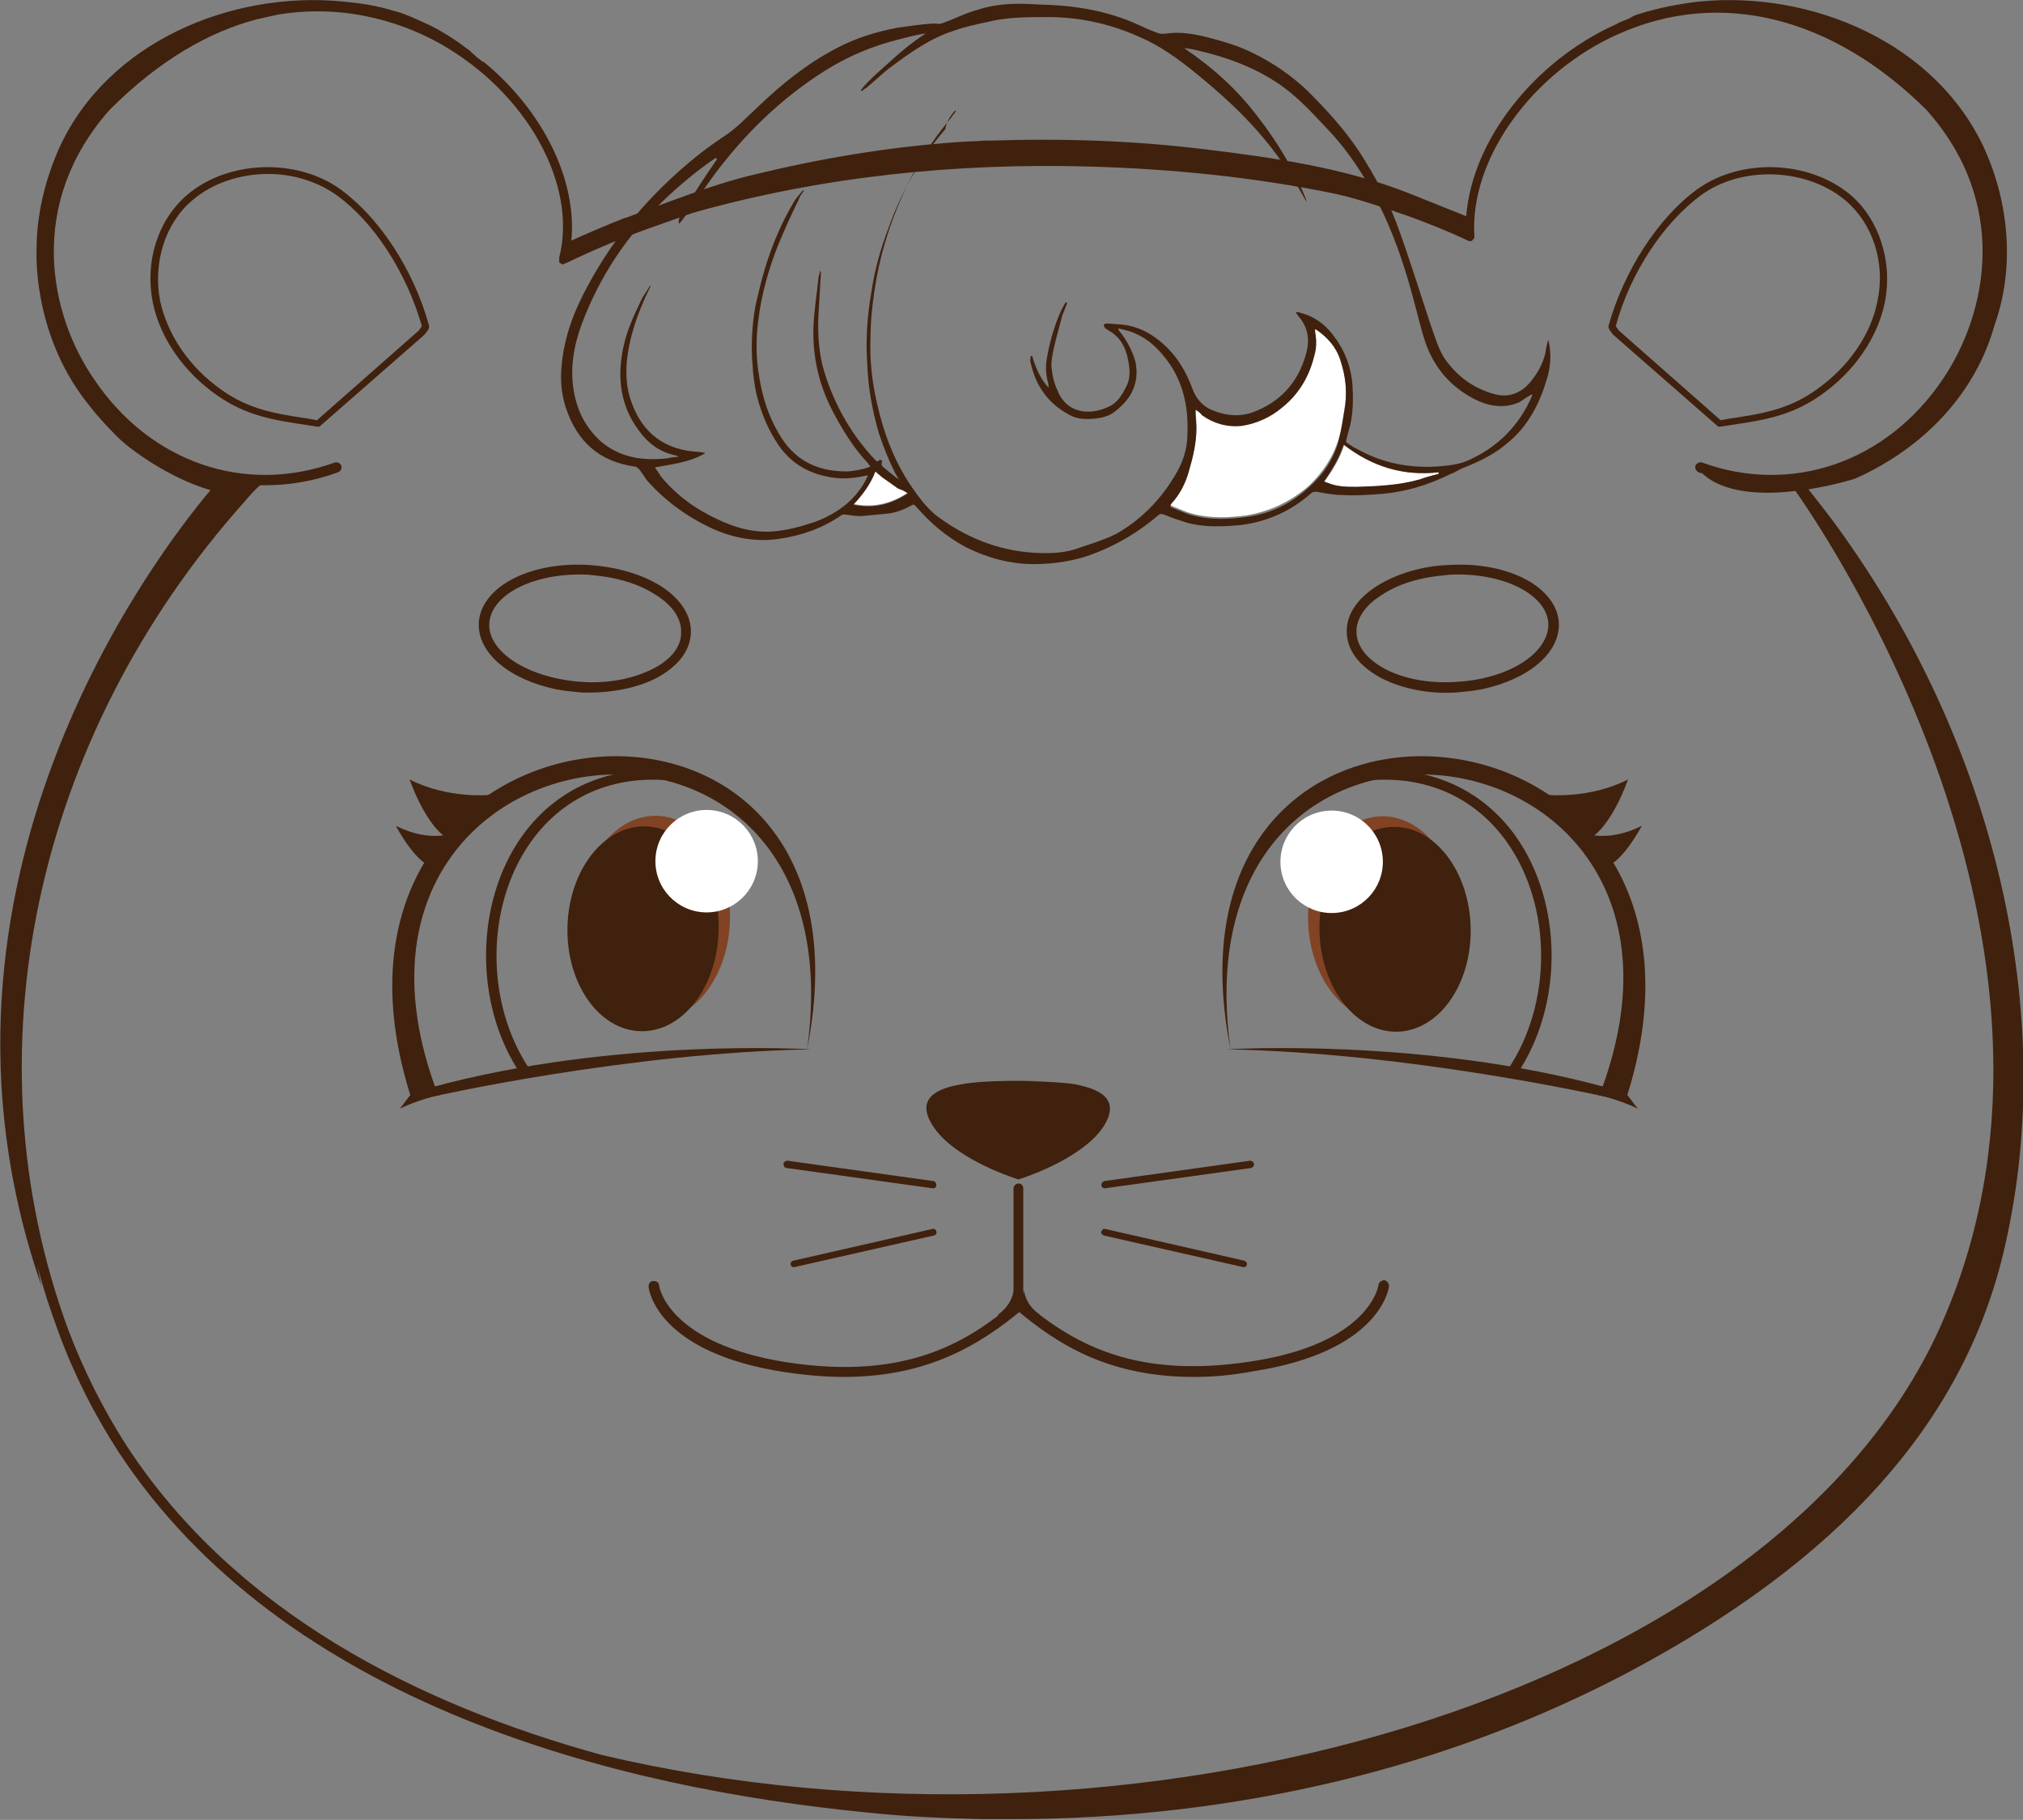 <?xml version="1.0" encoding="utf-8"?>
<!-- Generator: Adobe Illustrator 21.0.0, SVG Export Plug-In . SVG Version: 6.00 Build 0)  -->
<svg version="1.1" id="圖層_1" xmlns="http://www.w3.org/2000/svg" xmlns:xlink="http://www.w3.org/1999/xlink" x="0px" y="0px"
	 viewBox="0 0 248.9 223.9" style="enable-background:new 0 0 248.9 223.9;" xml:space="preserve">
<rect x="0" y="0" width="248.9" height="223.9" fill="#808080" stroke="none"/>
<style type="text/css">
	.st0{fill:#3F210E;}
	.st1{fill:#814323;}
	.st2{fill:#FFFFFF;}
	.st3{fill:#D6B092;}
</style>
<g>
	<path class="st0" d="M182.3,84.8c-1,0.2-2.1,0.3-3.2,0.4c-3.4,0.2-6.7-0.5-9.2-1.8c-2.6-1.4-4.1-3.3-4.2-5.5
		c-0.1-2.2,1.2-4.2,3.7-5.8c2.4-1.5,5.6-2.5,9-2.6c7.3-0.4,13.2,2.8,13.4,7.2l0,0C191.9,80.4,188,83.6,182.3,84.8z M175.4,71.1
		c-2.1,0.4-3.9,1.1-5.4,2.1c-2.1,1.3-3.2,3-3.1,4.7c0.1,1.7,1.3,3.2,3.5,4.4c2.3,1.2,5.4,1.8,8.6,1.6c6.5-0.3,11.6-3.5,11.5-7.2
		c-0.2-3.6-5.6-6.3-12.1-6C177.4,70.8,176.4,70.9,175.4,71.1z"/>
	
		<ellipse transform="matrix(1 -2.218482e-02 2.218482e-02 1 -2.465 3.804)" class="st1" cx="170.2" cy="113" rx="9.3" ry="12.6"/>
	<path class="st0" d="M58.9,76.7L58.9,76.7c0.2-4.4,6.1-7.6,13.4-7.2c3.4,0.2,6.6,1.1,9,2.6c2.5,1.6,3.8,3.7,3.7,5.8
		c-0.1,2.2-1.6,4.1-4.2,5.5c-2.5,1.3-5.8,1.9-9.2,1.8c-1.1-0.1-2.2-0.2-3.2-0.4C62.7,83.6,58.8,80.4,58.9,76.7z M72.3,70.7
		c-6.5-0.3-11.9,2.4-12.1,6c-0.2,3.6,5,6.8,11.5,7.2c3.2,0.2,6.2-0.4,8.6-1.6c2.2-1.1,3.5-2.7,3.5-4.4c0.1-1.7-1-3.4-3.1-4.7
		c-1.5-1-3.4-1.7-5.4-2.1C74.3,70.9,73.3,70.8,72.3,70.7z"/>
	
		<ellipse transform="matrix(2.218482e-02 -1 1 2.218482e-02 -34.273 190.959)" class="st1" cx="80.5" cy="113" rx="12.6" ry="9.3"/>
	<g>
		<path class="st0" d="M122.7,133c0,0,6.6-0.1,9.6,0.4c3,0.6,5.7,1.8,3.4,5.3c-2.8,4.1-10.4,6.4-10.4,6.4s-7.6-2.3-10.4-6.4
			c-2.4-3.5,0.3-4.8,3.4-5.3c3-0.6,9.6-0.4,9.6-0.4"/>
		<path class="st0" d="M103.8,169.4c-2.2,0-4.6-0.2-7.3-0.6c-15.7-2.4-16.7-10.2-16.7-10.5c0-0.4,0.2-0.7,0.6-0.7s0.7,0.2,0.7,0.6
			c0,0.1,1.1,7.1,15.7,9.4c15,2.3,22.5-2.7,28.2-7.5c0.3-0.2,0.7-0.2,0.9,0.1c0.2,0.3,0.2,0.7-0.1,0.9
			C120.5,165.5,114.1,169.4,103.8,169.4z"/>
		<path class="st0" d="M39.1,52.5C39.1,52.5,39,52.5,39.1,52.5l-1.3-0.2c-4-0.6-7.4-1.1-11-3.6c-4.2-2.9-7.1-7.1-8-11.5
			c-1-5,0.6-10.1,4.2-13.2c5-4.3,13.5-4.6,18.9-0.7c4.8,3.5,9,9.9,10.9,16.8c0,0.1,0,0.3-0.1,0.4c0,0.1-0.1,0.2-0.2,0.3
			c-0.1,0.2-0.2,0.3-0.3,0.4l0,0L39.4,52.4C39.3,52.5,39.2,52.5,39.1,52.5z M33,21.4c-3.4,0-6.9,1.1-9.4,3.3
			c-3.3,2.8-4.8,7.7-3.9,12.3c0.9,4.2,3.6,8.2,7.6,11c3.4,2.4,6.6,2.9,10.6,3.5l1.1,0.2l12.6-11.1c0-0.1,0.1-0.2,0.2-0.3
			c0-0.1,0.1-0.1,0.1-0.2C50,33.5,46,27.3,41.4,24C39,22.3,36,21.4,33,21.4z"/>
		<path class="st0" d="M146.9,169.4c-10.4,0-16.7-3.9-22-8.4c-0.3-0.2-0.3-0.6-0.1-0.9c0.2-0.3,0.6-0.3,0.9-0.1
			c5.8,4.8,13.2,9.8,28.2,7.5c14.6-2.2,15.7-9.3,15.7-9.4c0-0.3,0.4-0.6,0.7-0.6s0.6,0.4,0.6,0.7s-1.1,8.1-16.7,10.5
			C151.6,169.2,149.2,169.4,146.9,169.4z"/>
		<path class="st0" d="M211.6,52.5c-0.1,0-0.2,0-0.3-0.1l-12.8-11.2l0,0c-0.1-0.1-0.2-0.2-0.3-0.4c-0.1-0.1-0.2-0.2-0.2-0.3
			c-0.1-0.1-0.1-0.3-0.1-0.4c1.9-6.8,6.1-13.3,10.9-16.8c5.4-3.9,13.8-3.6,18.9,0.7c3.5,3,5.2,8.2,4.2,13.2c-0.9,4.4-3.8,8.6-8,11.5
			c-3.6,2.5-7,3-11,3.6L211.6,52.5L211.6,52.5z M199.1,40.6l12.6,11.1l1.1-0.2c4-0.6,7.2-1.1,10.6-3.5c4-2.8,6.8-6.8,7.6-11
			c1-4.7-0.6-9.5-3.9-12.3c-4.7-4-12.7-4.4-17.8-0.7c-4.6,3.4-8.7,9.5-10.5,16.1c0,0.1,0.1,0.1,0.1,0.2
			C199,40.4,199.1,40.5,199.1,40.6z"/>
		<path class="st0" d="M125.3,161.2c-0.4,0-0.6-0.3-0.6-0.6v-14.4c0-0.3,0.3-0.6,0.6-0.6c0.4,0,0.6,0.3,0.6,0.6v14.4
			C126,160.9,125.7,161.2,125.3,161.2z"/>
		<path class="st0" d="M126,158.8c0,0,0.1,1.7,2,3h-0.3l-1.9-0.8l-0.3-0.7L126,158.8z"/>
		<path class="st0" d="M124.7,158.8c0,0-0.1,1.7-2,3h0.3l1.9-0.8l0.3-0.7L124.7,158.8z"/>
		<path class="st0" d="M114.8,146.2C114.7,146.2,114.7,146.2,114.8,146.2l-18-2.5c-0.2,0-0.4-0.2-0.4-0.5c0-0.2,0.2-0.4,0.5-0.4
			l17.9,2.5c0.2,0,0.4,0.2,0.4,0.5C115.2,146.1,115,146.2,114.8,146.2z"/>
		<path class="st0" d="M97.7,155.9c-0.2,0-0.4-0.1-0.4-0.3c-0.1-0.2,0.1-0.5,0.3-0.5l17.1-3.9c0.2-0.1,0.5,0.1,0.5,0.3
			c0.1,0.2-0.1,0.5-0.3,0.5L97.7,155.9L97.7,155.9z"/>
		<path class="st0" d="M135.9,146.2c-0.2,0-0.4-0.2-0.4-0.4s0.1-0.4,0.4-0.5l17.9-2.5c0.2,0,0.4,0.1,0.5,0.4c0,0.2-0.1,0.4-0.4,0.5
			L135.9,146.2C136,146.2,135.9,146.2,135.9,146.2z"/>
		<path class="st0" d="M153,155.9L153,155.9l-17.2-3.9c-0.2-0.1-0.4-0.3-0.3-0.5c0.1-0.2,0.3-0.4,0.5-0.3l17.1,3.9
			c0.2,0.1,0.4,0.3,0.3,0.5C153.4,155.8,153.2,155.9,153,155.9z"/>
		<path class="st0" d="M226.9,66c-1.4-2-2.9-3.9-4.4-5.8c3.2-0.5,5.7-1.3,5.7-1.3c0.4-0.2,0.7-0.3,1.1-0.5
			c7.8-3.8,13.8-10.2,16.1-18.4c2.5-7,1.8-14.9-1.2-21.6c-6-13.2-21.4-19.6-35.2-18.2c-2.6,0.3-5.1,0.8-7.6,1.6
			c-0.3,0.1-0.7,0.3-1,0.5c-0.5,0.2-1.1,0.4-1.6,0.7c-10.2,4.6-17.7,14.4-18.4,23.6l-7-2.8c-7.8-3.1-16.6-4.4-24.9-5.4
			c-8.8-1.1-17.7-1.4-26.6-1.1c-0.3,0-0.5,0-0.8,0c-1.2,0.1-2.4,0.1-3.5,0.2c-8.4,0.6-16.7,2-24.9,4c-5.4,1.3-10.5,3.4-15.7,5.3
			h-0.1l0,0c-2.3,0.9-5.3,2.2-6.6,2.8c0.7-7.5-3.5-16-10.8-22l0,0c0,0,0,0-0.1,0C59,7.3,58.6,7,58.3,6.7c-0.2-0.2-0.4-0.3-0.4-0.4
			c-0.6-0.4-1.2-0.9-1.8-1.3c-1.2-0.8-2.5-1.6-3.9-2.2c-1.3-0.6-2.6-1.2-3.9-1.5c-1.9-0.6-3.9-0.9-6-1.1c-13.8-1.4-29.2,5-35.1,18.2
			c-1.7,3.9-2.7,8.1-2.7,12.3c0,0-0.6,10.1,6.1,18.7c1.6,2.1,3.1,3.6,3.9,4.4c1.6,1.6,6.5,5.1,11.4,6.5c-6.4,7.6-38,48.3-20.8,97.9
			c0,0-0.2-0.9-0.5-2.5c0.7,2.8,1.6,5.5,2.6,8.2c1.9,5.2,4.4,10.1,7.3,14.6C35,209.8,76,220,106.8,223c4.7,0.5,9.4,0.7,14.1,0.8
			c1.2,0,2.4,0,3.6,0c27.5,0,53.7-6.3,76.1-18.2c25.7-13.7,40.7-30.4,45.8-51.1C253.3,126.2,246.1,93.1,226.9,66z M238.6,163.5
			C217.9,209,139,231.3,74,215.9c-22.5-6.2-45-17.5-58.4-38c-2.9-4.5-5.3-9.3-7.2-14.3C-4.1,129.7,4.2,90.7,30.1,61.7
			c0.6-0.7,1.2-1.4,1.9-2c0.2,0,0.4,0,0.6,0c3,0,6-0.5,9-1.6c0.3-0.1,0.5-0.5,0.4-0.8s-0.5-0.5-0.8-0.4c-11.1,4-22.7,0-29.6-10.2
			C6,38.6,3.3,25,13.5,13.5c6.3-6.3,12.4-9.6,18-11.1c0.9-0.2,1.7-0.4,2.7-0.6c9-1.5,16.3,1.5,20,3.6c10.6,6,16.9,17.3,14.6,26.3
			c0,0,0,0,0,0.1s0,0.1,0,0.2v0.1v0.1c0,0.1,0.1,0.2,0.2,0.2l0,0l0.1,0.1h0.1c0,0,0,0,0.1,0s0.1,0,0.2-0.1c0,0,0,0,0.1,0
			c3.5-1.7,7.1-3.2,10.8-4.5l4.8-1.7c15.9-4.5,32.6-6.2,49.2-5.7c10,0.3,19.9,1.3,29.7,3.3c3.2,0.7,6.3,1.8,9.5,2.9
			c2.4,0.9,4.7,1.8,7,2.9c0.2,0.1,0.4,0.1,0.5,0l0,0c0.1,0,0.1-0.1,0.1-0.1s0-0.1,0.1-0.1c0,0,0,0,0.1-0.1c0-0.1,0-0.1,0-0.2V29l0,0
			c-0.6-9.4,7.1-20.1,17.7-24.8c12.5-5.6,26.3-2.2,37.9,9.3c10.3,11.5,7.5,25.1,2,33.2c-6.9,10.2-18.6,14.2-29.6,10.2
			c-0.3-0.1-0.7,0.1-0.8,0.4c-0.1,0.3,0.1,0.7,0.4,0.8c0.1,0.1,0.3,0.1,0.4,0.1c2.6,2.5,7.4,2.7,11.5,2.2
			C226.2,67.9,259.1,118.3,238.6,163.5z"/>
		<g>
			<path class="st0" d="M186.1,132.5c-0.1,0-0.2,0-0.4-0.1c-0.3-0.2-0.4-0.5-0.2-0.8c5.5-8.1,5.5-20.1-0.1-28
				c-4.2-5.9-10.8-8.6-18.6-7.4c-0.3,0-0.7-0.2-0.7-0.5c-0.1-0.3,0.2-0.6,0.5-0.7c8.3-1.2,15.4,1.6,19.9,7.9
				c5.8,8.2,5.9,20.8,0.1,29.3C186.5,132.4,186.3,132.5,186.1,132.5z"/>
			<path class="st0" d="M150.9,129.1c0,0,24.2-1.5,46.8,4.7l-0.3,1.1C197.3,134.9,173.5,129.5,150.9,129.1z"/>
			<path class="st0" d="M200,135.4c16.8-51.3-59.1-59.1-48.6-6.3c-7-50.1,62.5-41.2,45.7,4.8C197.8,134.2,199.3,135,200,135.4z"/>
			<path class="st0" d="M201.5,136.4l-2.2-2.9l-2.4,0.2l-0.4,1C196.6,134.7,199.3,135.3,201.5,136.4z"/>
			
				<ellipse transform="matrix(1 -2.218482e-02 2.218482e-02 1 -2.494 3.835)" class="st0" cx="171.6" cy="114.3" rx="9.3" ry="12.6"/>
			<path class="st0" d="M190.5,97.8c0,0,5.1,0.5,9.8-1.9c0,0-2.4,7.1-5.8,7.7l-3.1-2.6L190.5,97.8z"/>
			<path class="st0" d="M194.7,102.4c0,0,2.9,1.4,7.3-0.8c0,0-2.8,5.3-4.9,5L194.7,102.4z"/>
			<path class="st0" d="M64.6,132.5c0.1,0,0.2,0,0.4-0.1c0.3-0.2,0.4-0.5,0.2-0.8c-5.5-8.1-5.5-20.1,0.1-28
				c4.2-5.9,10.8-8.6,18.6-7.4c0.3,0,0.7-0.2,0.7-0.5c0.1-0.3-0.2-0.6-0.5-0.7c-8.3-1.2-15.4,1.6-19.9,7.9
				c-5.8,8.2-5.9,20.8-0.1,29.3C64.2,132.4,64.4,132.5,64.6,132.5z"/>
			<path class="st0" d="M99.8,129.1c0,0-24.2-1.5-46.8,4.7l0.3,1.1C53.3,134.9,77.2,129.5,99.8,129.1z"/>
			<path class="st0" d="M50.7,135.4c-16.8-51.3,59.1-59.1,48.6-6.3c7-50.1-62.5-41.2-45.7,4.8C52.9,134.2,51.4,135,50.7,135.4z"/>
			<path class="st0" d="M49.2,136.4l2.2-2.9l2.4,0.2l0.4,1C54.1,134.7,51.4,135.3,49.2,136.4z"/>
			
				<ellipse transform="matrix(2.218482e-02 -1 1 2.218482e-02 -36.837 190.835)" class="st0" cx="79.1" cy="114.2" rx="12.6" ry="9.3"/>
			<path class="st0" d="M60.2,97.8c0,0-5.1,0.5-9.8-1.9c0,0,2.4,7.1,5.8,7.7l3.1-2.6L60.2,97.8z"/>
			<path class="st0" d="M56,102.4c0,0-2.9,1.4-7.3-0.8c0,0,2.8,5.3,4.9,5L56,102.4z"/>
		</g>
	</g>
	<path class="st2" d="M147.1,50.4c0.3,0.2,0.5,0.4,0.8,0.5c1.5,1.1,3.1,1.6,4.9,1.3c1.9-0.2,3.5-1.1,5-2.3c2-1.7,3.3-3.8,3.9-6.3
		c0.2-0.9,0.3-1.9,0.1-2.9c0-0.1,0-0.2,0-0.4c0.1,0,0.2,0.1,0.2,0.1c1.3,1,2.4,2.2,2.9,3.7c0.7,2,0.9,4.1,0.5,6.3
		c-0.2,1.2-0.3,2.4-0.7,3.6c-0.7,2.3-2,4.2-3.7,5.8c-2.2,1.9-4.7,3.1-7.6,3.6c-2.2,0.3-4.5,0.4-6.7-0.2c-0.8-0.2-1.6-0.6-2.4-0.9
		c-0.2-0.1-0.4-0.2-0.2-0.5c1.1-1.2,1.8-2.6,2.2-4.1c0.5-1.7,0.9-3.4,0.9-5.2c0-0.5,0-1.1-0.1-1.6C147.1,50.9,147.1,50.7,147.1,50.4
		z"/>
	<path class="st2" d="M177,58.3c-0.8,0.2-1.6,0.5-2.3,0.7c-2.5,0.7-5.1,0.9-7.7,0.9c-1.2,0-2.5,0-3.6-0.5c-0.1,0-0.2-0.1-0.3-0.1
		l-0.1-0.1c1-1.4,1.9-2.9,2.4-4.5c3.4,2.7,7.3,3.9,11.7,3.4C177,58.1,177,58.2,177,58.3z"/>
	<path class="st2" d="M107.7,58c0.3,0.2,0.6,0.4,0.8,0.6c0.6,0.4,1.1,0.8,1.7,1.2c0.2,0.2,0.5,0.3,0.8,0.4c0.2,0.1,0.5,0.3,0.7,0.4
		c-2.1,1.4-4.3,1.9-6.7,1.4C106.1,60.9,107.1,59.6,107.7,58z"/>
	<g>
		<path class="st3" d="M92.2,44.8c0,0,0,0.1,0,0.2C92.2,44.9,92.2,44.9,92.2,44.8z"/>
		<path class="st3" d="M108.4,31.9L108.4,31.9L108.4,31.9z"/>
	</g>
	<path class="st0" d="M190.5,41.8c0.4,1.7,0.3,3.3-0.2,4.9c-0.9,3-2.3,5.7-4.7,7.7c-1.6,1.4-3.4,2.3-5.4,3.1
		c-0.6,0.2-1.1,0.6-1.7,0.8c-2.8,1.4-5.8,2.3-9,2.5c-1.4,0.1-2.9,0.2-4.3,0.1c-1.1,0-2.1-0.2-3.2-0.4c-0.3,0-0.5,0-0.7,0.2
		c-2.5,2.2-5.4,3.5-8.7,3.9c-2.2,0.2-4.4,0.3-6.6-0.3c-0.9-0.3-1.9-0.6-2.8-1c-0.3-0.1-0.5-0.1-0.7,0.1c-2.7,2.3-5.7,4-9,5.1
		c-2,0.6-4.1,0.9-6.3,0.9c-3,0-5.8-0.8-8.4-2.1c-2.4-1.3-4.4-3-6.1-5c-0.2-0.2-0.3-0.3-0.6-0.1c-0.9,0.5-1.9,0.9-3,1
		s-2.1,0.2-3.2,0.3c-0.6,0-1.2-0.1-1.9-0.2c-0.2,0-0.4,0-0.5,0.1c-2.3,1.6-4.9,2.5-7.7,2.9c-2.8,0.4-5.5-0.1-8-1.2
		c-3.1-1.4-5.9-3.4-8.2-6c-0.3-0.4-0.6-0.9-0.9-1.3c-0.2-0.2-0.4-0.4-0.6-0.4c-4.3-0.6-7-3-8.4-7c-0.6-1.7-0.8-3.5-0.6-5.4
		c0.3-3.5,1.5-6.7,3.2-9.8c3.3-6.2,7.8-11.4,13.2-15.8c1.1-0.9,2.2-1.7,3.4-2.5c1.6-1,2.9-2.4,4.3-3.7c2.9-2.8,6-5.3,9.6-7.2
		c2.4-1.3,5-2.1,7.7-2.6c1.4-0.2,2.8-0.4,4.2-0.5c0.2,0,0.4,0,0.5,0c0.3,0.1,0.6,0,0.9-0.1c1.4-0.5,2.7-1.2,4.2-1.6
		c2.1-0.7,4.3-0.8,6.5-0.7c1.6,0.1,3.2,0.1,4.8,0.3c2.7,0.3,5.3,0.9,7.9,2c0.9,0.4,1.9,0.9,2.8,1.2c0.4,0.2,0.9,0.2,1.4,0.1
		c1.7-0.2,3.3,0.1,4.9,0.5c1.9,0.5,3.7,1,5.5,1.9c2.5,1.2,4.8,2.8,6.8,4.7c2.3,2.3,4.5,4.7,6.3,7.4c2,3.1,3.8,6.4,5,9.9
		c1.4,3.9,2.6,7.8,3.9,11.7c0.5,1.4,0.9,2.8,1.7,4c1.5,2.1,3.5,3.6,6.1,4.3c1.8,0.5,3.5-0.2,4.7-1.9c0.7-0.9,1.2-1.9,1.5-3
		C190.2,43,190.3,42.4,190.5,41.8z M117.5,13.6l0.1,0.1c-0.2,0.3-0.4,0.5-0.6,0.8c-2.4,2.9-4.4,6-5.9,9.4c-1.7,3.8-2.9,7.7-3.5,11.8
		c-0.3,2-0.5,4-0.5,6c-0.1,2.7,0.2,5.3,0.8,7.9c0.8,3.6,2.1,7.1,4.2,10.2c0.9,1.3,1.9,2.7,3.2,3.7c3.5,2.6,7.4,4.2,11.8,4.5
		c1.7,0.1,3.4,0.1,5.1-0.4c1.7-0.6,3.5-1.1,5.1-1.9c3-1.7,5.4-4.1,7.2-7.1c1-1.6,1.6-3.3,1.6-5.3c0.1-3-0.4-5.8-2.1-8.4
		c-1.3-1.9-2.9-3.5-5.2-4.2c-0.4-0.1-0.8-0.2-1.2-0.3v0.1c0,0.1,0.1,0.1,0.1,0.2c0.9,1.1,1.6,2.4,2,3.8c0.5,2.5-0.4,4.5-2.5,6.1
		c-0.7,0.6-1.6,0.8-2.5,0.9c-1.1,0.1-2.2,0.1-3.2-0.5c-2.6-1.4-4.1-3.6-4.7-6.4c-0.1-0.2,0-0.5,0-0.8c0.1,0,0.1,0,0.2,0
		c0.4,1.4,1,2.8,2,3.9c0-0.2,0-0.3,0-0.4c-0.3-1.1-0.4-2.1-0.2-3.2c0.3-1.8,0.8-3.6,1.5-5.3c0.2-0.5,0.5-1.1,0.8-1.6
		c0.1,0,0.1,0,0.2,0.1c-0.2,0.5-0.4,1-0.6,1.5c-0.4,1.6-0.9,3.2-1.2,4.8c-0.1,0.6-0.2,1.2-0.1,1.8c0.1,0.9,0.3,1.8,0.7,2.6
		c0.4,1.1,1.2,2,2.3,2.4c1.5,0.5,2.9,0.2,4.3-0.5c1-0.6,1.5-1.6,2-2.6c0.4-1,0.3-2,0.1-3c-0.3-1.6-1-2.9-2.5-3.7
		c-0.1-0.1-0.2-0.1-0.3-0.2c-0.1-0.1-0.2-0.3-0.2-0.4c0-0.1,0.2-0.2,0.4-0.2c0.5,0,1,0.1,1.5,0.1c1.5,0.1,2.9,0.6,4.1,1.4
		c2.4,1.6,3.9,3.8,4.9,6.5c0.4,1.1,1.1,2,2.1,2.5c1.9,0.9,3.9,1.1,5.9,0.2c3.3-1.4,5.3-4,6.1-7.4c0.3-1.4,0.1-2.7-0.8-3.9
		c-0.2-0.2-0.4-0.5-0.6-0.8c0.3,0,0.5,0,0.6,0.1c1.7,0.4,3,1.4,4,2.7c1.4,1.8,2.2,3.8,2.4,6.1c0.1,1.7,0.1,3.4-0.3,5.1
		c-0.2,0.7-0.4,1.4-0.5,2c0.2,0.1,0.4,0.3,0.6,0.4c0.2,0.1,0.4,0.3,0.7,0.4c3,1.7,6.3,2.4,9.8,2.2c1.3-0.1,2.6-0.2,3.8-0.7
		c3.7-1.6,6.4-4.3,8-8c0-0.1,0-0.2,0-0.2c-0.6,0.3-1.1,0.7-1.6,1c-1.9,0.8-3.7,0.5-5.5-0.4c-2.9-1.5-4.9-3.8-6-6.9
		c-0.6-1.8-1-3.6-1.5-5.4c-0.9-3.4-2-6.8-3.5-10.1c-1.7-3.7-3.8-7.2-6.5-10.2c-1.6-1.7-3.2-3.5-5-5c-3.5-2.9-7.6-4.4-12-5.4
		c-0.4-0.1-0.8-0.1-1.1-0.2V6c3.4,2.3,6.4,5,8.9,8.3c2.5,3.2,4.6,6.7,6.1,10.5c-0.1-0.1-0.2-0.2-0.3-0.4c-1.4-2.5-2.9-4.8-4.7-7
		c-2.6-3.2-5.6-5.9-8.8-8.5c-2.1-1.7-4.3-3.3-6.9-4.4c-3.6-1.6-7.3-2.4-11.2-2.4c-2.5,0-5,0-7.4,0.6c-1.4,0.3-2.8,0.6-4.2,1.1
		c-2.8,0.9-5.2,2.6-7.5,4.3c-1.1,0.8-2.1,1.8-3.2,2.7c-0.2,0.1-0.4,0.3-0.6,0.4l-0.1-0.1c1.1-1.4,2.5-2.5,3.8-3.7s2.7-2.3,4.2-3.3
		c-1.2,0.2-2.4,0.5-3.5,0.8c-3.2,0.8-6.2,2.1-8.9,3.8c-5.4,3.4-9.9,7.8-13.7,12.9c-1.3,1.8-2.5,3.6-3.8,5.4
		c-0.1,0.2-0.3,0.3-0.4,0.5l-0.1-0.1c0-0.5,0.2-1,0.5-1.4c1.3-2,2.6-4.1,4-6.1c0.1-0.1,0.2-0.3,0.2-0.4c0,0-0.1,0-0.1-0.1
		c-0.1,0.1-0.2,0.1-0.3,0.2c-2.2,1.5-4.3,3.3-6.2,5.1c-4.5,4.3-7.8,9.3-10,15.1c-1,2.7-1.5,5.5-1,8.3c0.4,2.4,1.4,4.4,3.2,6.1
		c2.4,2.1,5.2,2.5,8.2,2.2c0.5-0.1,1-0.2,1.5-0.2C83.3,56.1,83.2,56,83,56c-1.8-0.4-3.2-1.4-4.3-2.9c-2.4-3.1-2.8-6.7-2-10.4
		c0.4-2,1.3-3.9,2.2-5.8c0.3-0.6,0.7-1.1,1.1-1.8c0,0.2,0,0.2,0,0.2c0,0.1,0,0.1-0.1,0.2c-1.4,2.9-2.5,5.9-2.8,9.2
		c-0.1,1.6,0,3.2,0.6,4.8c1.4,3.9,4.2,5.9,8.3,6.1c0.2,0,0.5,0.1,0.7,0.1v0.1c-1.9,1.1-4,1.3-6.1,1.7c0.1,0.2,0.1,0.3,0.2,0.3
		c0.2,0.3,0.3,0.5,0.5,0.8c1.9,2.3,4.2,4,7,5.3c2.1,1,4.2,1.6,6.5,1.5c1.9-0.1,3.7-0.6,5.5-1.2c2.6-1,4.8-2.5,6.2-5.1
		c0.1-0.2,0.2-0.4,0.3-0.6c-0.1,0-0.2,0-0.2,0c-1.7,0.4-3.3,0.5-5,0.1c-2.3-0.5-4.1-1.6-5.5-3.4c-1.1-1.5-1.9-3.1-2.5-4.9
		c-0.6-1.7-0.9-3.5-1-5.3c-0.2-2.2-0.1-4.3,0.2-6.5c0.2-1.4,0.6-2.7,0.9-4c0.9-3.4,2.2-6.7,4-9.7c0.3-0.5,0.7-0.9,1.1-1.4l0.1,0.1
		c-0.2,0.3-0.5,0.6-0.6,1c-0.9,1.8-1.7,3.6-2.5,5.5c-1.2,3-2.1,6.1-2.5,9.4C93,41.7,93,44,93.4,46.3c0.4,2.5,1.1,4.8,2.4,7
		c1.8,3.2,4.6,4.7,8.3,4.7c0.5,0,1.1-0.1,1.6-0.2c0.5-0.1,0.9-0.2,1.4-0.4c-0.2-0.2-0.2-0.3-0.3-0.4c-1.8-1.9-3.2-4.2-4.4-6.5
		c-1.7-3.3-2.5-6.9-2.3-10.6c0.1-1.9,0.4-3.8,0.6-5.7c0-0.3,0.2-0.6,0.2-0.9c0.1,0.1,0.1,0.2,0.1,0.3c-0.1,1.7-0.2,3.4-0.3,5.1
		c-0.1,2.1,0,4.2,0.5,6.3c1.2,4.3,3.3,8.2,6.4,11.5c0.2,0.2,0.3,0.4,0.6,0.1c0.1,0,0.2,0,0.3,0c0,0.1,0,0.2,0,0.3
		c-0.1,0.3,0,0.4,0.2,0.6c0.5,0.4,1.1,0.9,1.6,1.3c0.1,0,0.2,0.1,0.3,0.2c-0.1-0.2-0.2-0.4-0.3-0.5c-0.9-1.7-1.6-3.5-2.2-5.3
		c-0.8-2.8-1.3-5.6-1.4-8.5c-0.2-2.9,0-5.9,0.5-8.7c0.4-2.7,1.1-5.3,2.1-7.9c1.6-4.5,3.9-8.6,7-12.2C116.5,14.8,117,14.2,117.5,13.6
		z M147.1,50.4c0,0.3,0,0.5,0,0.7c0,0.5,0.1,1.1,0.1,1.6c0,1.8-0.4,3.5-0.9,5.2c-0.4,1.5-1.1,2.9-2.2,4.1c-0.2,0.3-0.1,0.4,0.2,0.5
		c0.8,0.3,1.6,0.7,2.4,0.9c2.2,0.6,4.4,0.5,6.7,0.2c2.9-0.4,5.4-1.6,7.6-3.6c1.8-1.6,3.1-3.5,3.7-5.8c0.3-1.2,0.5-2.4,0.7-3.6
		c0.4-2.1,0.2-4.2-0.5-6.3c-0.5-1.6-1.6-2.8-2.9-3.7c-0.1,0-0.1-0.1-0.2-0.1c0,0.1,0,0.3,0,0.4c0.2,1,0.2,1.9-0.1,2.9
		c-0.6,2.5-1.9,4.7-3.9,6.3c-1.4,1.2-3.1,2-5,2.3c-1.8,0.2-3.5-0.3-4.9-1.3C147.6,50.7,147.4,50.6,147.1,50.4z M177,58.3
		c0-0.1,0-0.1,0-0.2c-4.4,0.5-8.2-0.7-11.7-3.4c-0.5,1.6-1.4,3.1-2.4,4.5c0.1,0.1,0.1,0.1,0.1,0.1c0.1,0,0.2,0.1,0.3,0.1
		c1.2,0.5,2.4,0.5,3.6,0.5c2.6-0.1,5.2-0.2,7.7-0.9C175.4,58.7,176.2,58.5,177,58.3z M107.7,58c-0.6,1.6-1.6,2.9-2.7,4.1
		c2.4,0.5,4.6,0,6.7-1.4c-0.3-0.2-0.5-0.3-0.7-0.4c-0.3-0.1-0.6-0.2-0.8-0.4c-0.6-0.4-1.1-0.8-1.7-1.2C108.3,58.5,108,58.3,107.7,58
		z"/>
	
		<ellipse transform="matrix(1 -2.219149e-02 2.219149e-02 1 -2.312 3.661)" class="st2" cx="163.8" cy="106" rx="6.3" ry="6.3"/>
	
		<ellipse transform="matrix(2.219132e-02 -1 1 2.219132e-02 -20.989 190.496)" class="st2" cx="86.9" cy="106" rx="6.3" ry="6.3"/>
</g>
</svg>
